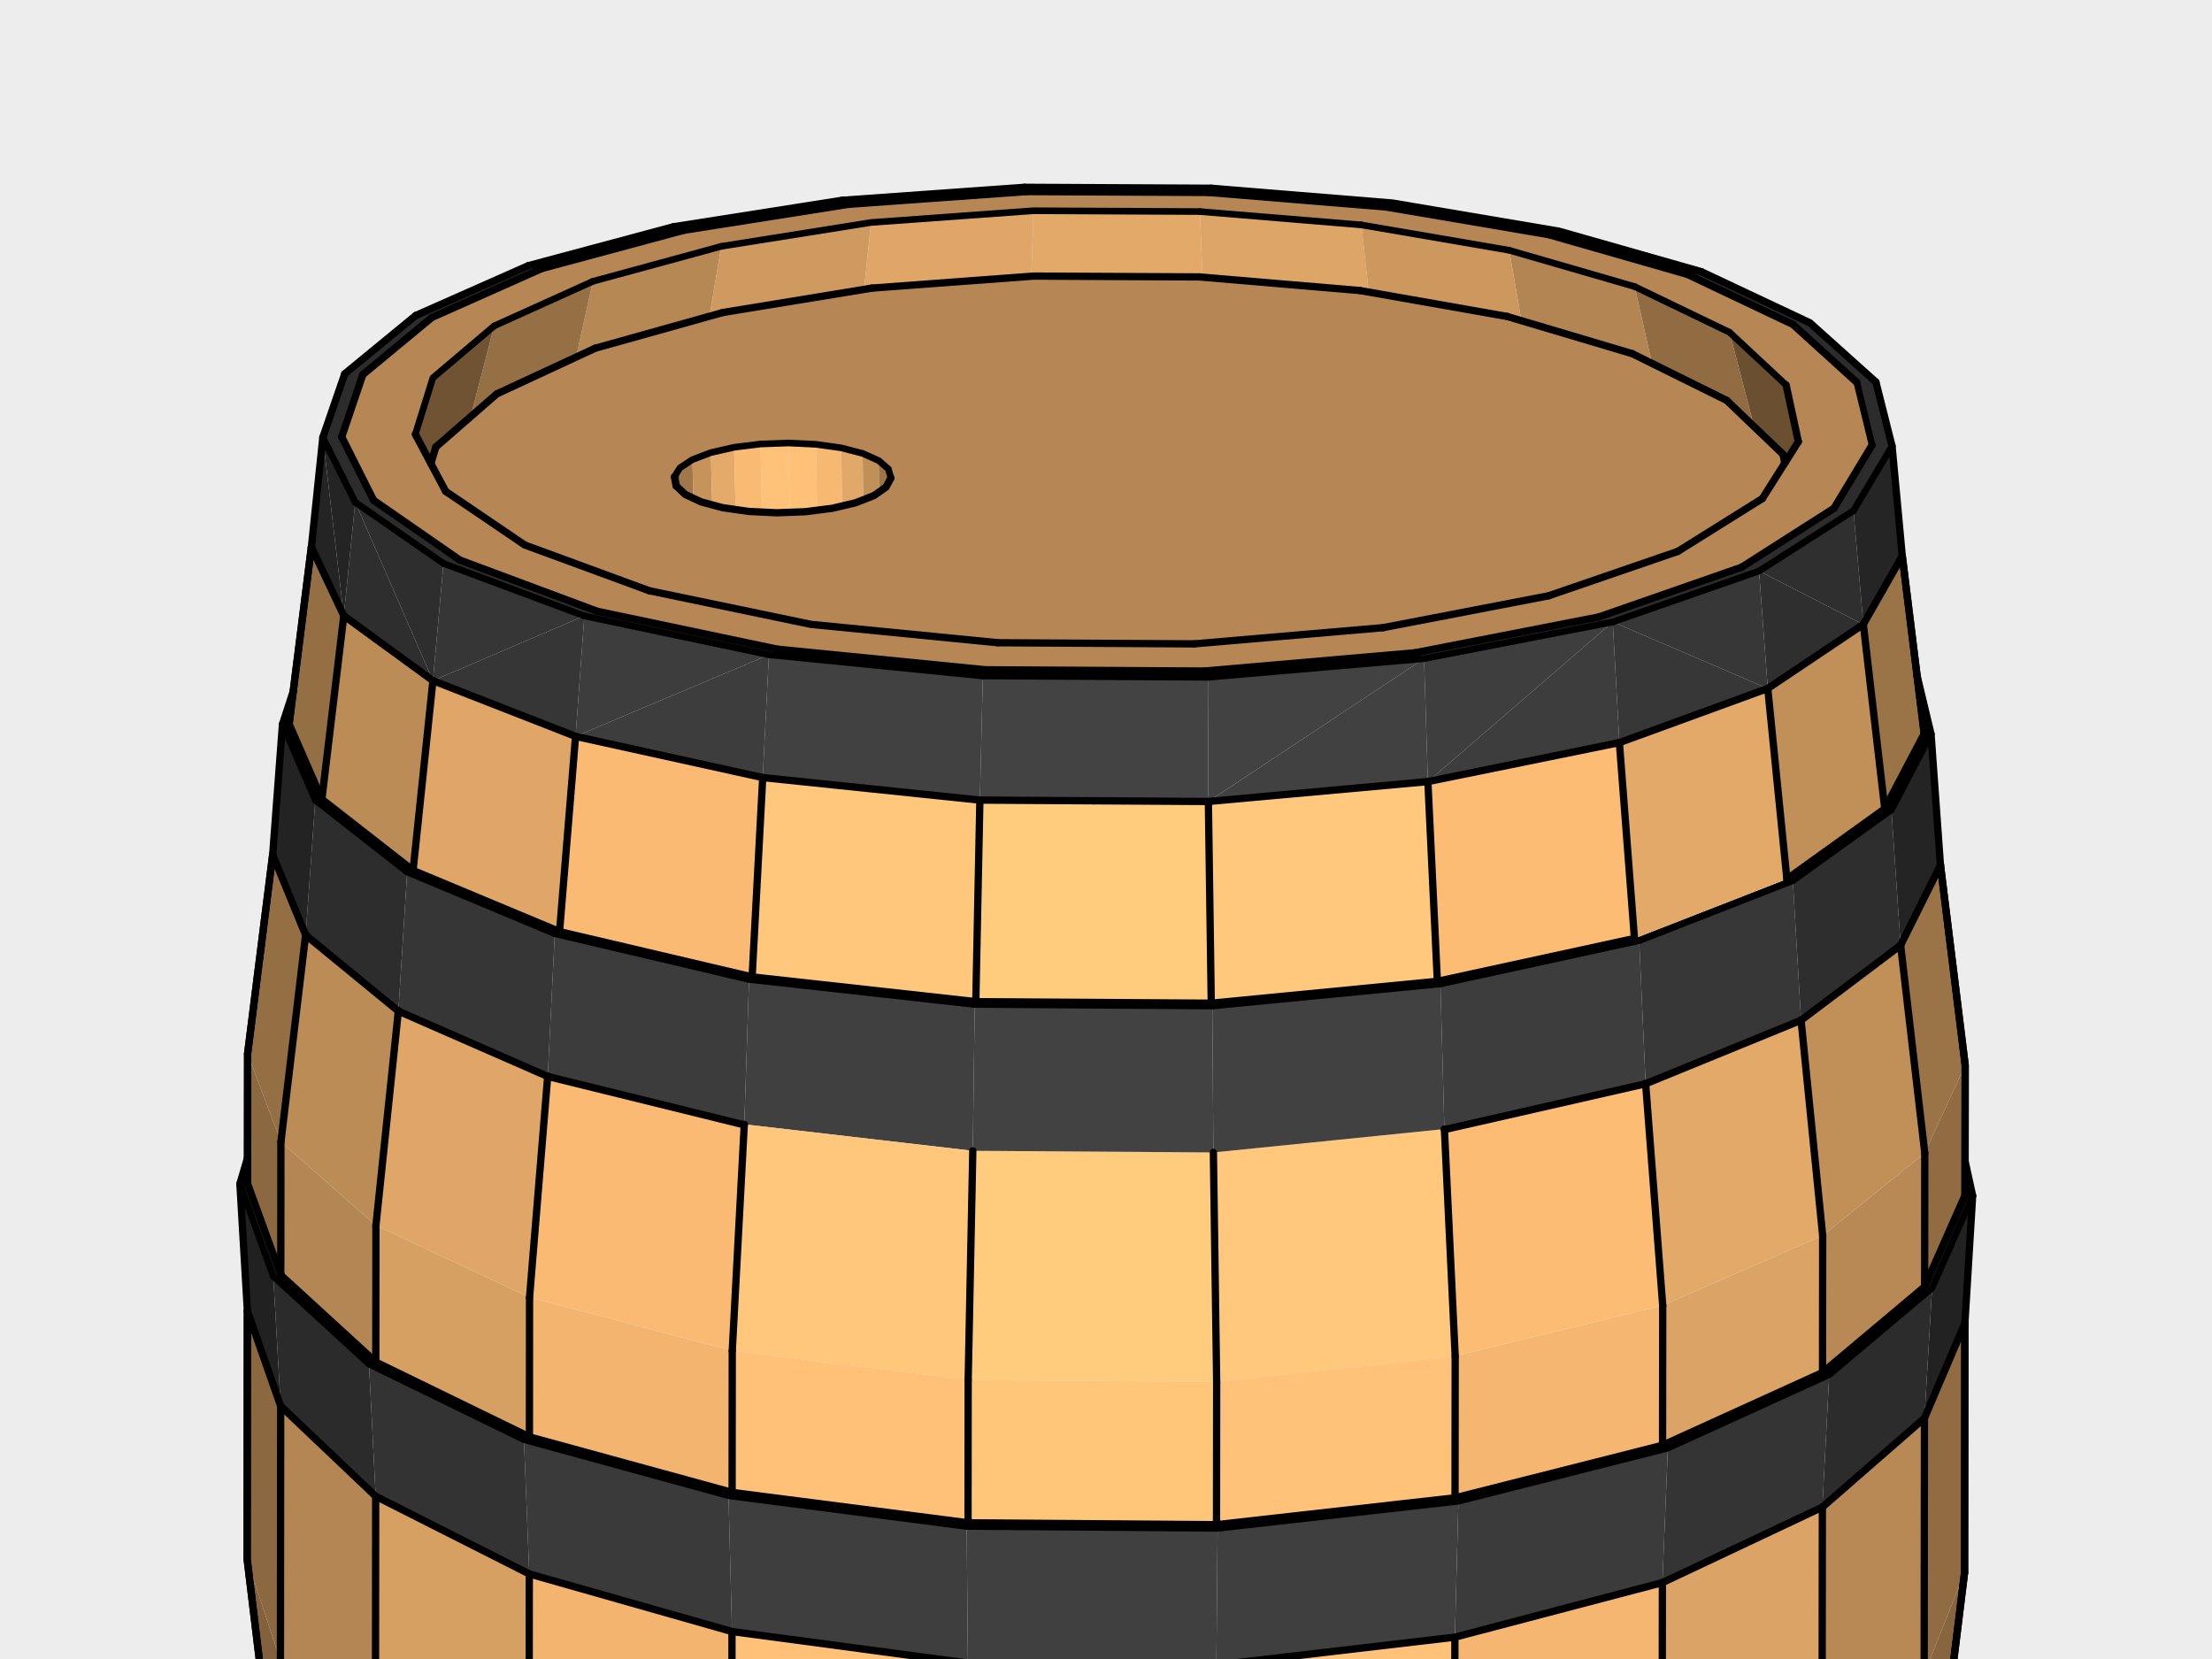 <?xml version="1.0" encoding="UTF-8"?>
<svg viewBox="0 0 400 300" width="1600" height="1200" version="1.1" xmlns="http://www.w3.org/2000/svg" xmlns:xlink="http://www.w3.org/1999/xlink">
    <!-- Generator: Sketch 52.5 (67469) - http://www.bohemiancoding.com/sketch -->
    <title>03b</title>
    <desc>Created with Sketch.</desc>
    <g id="03b" stroke="none" stroke-width="1" fill="none" fill-rule="evenodd">
        <rect fill="#EDEDED" x="0" y="0" width="400" height="300"></rect>
        <g id="Group-622" transform="translate(43, 33)">
            <polyline id="Fill-89" fill="#82613C" points="12.868 311.004 6.921 292.102 1.696 248.981 7.715 267.393 12.868 311.004"></polyline>
            <polyline id="Fill-95" fill="#87653E" points="306.926 294.545 299.734 313.402 304.949 269.731 312.257 251.359 306.926 294.545"></polyline>
            <polyline id="Fill-111" fill="#916C42" points="312.311 206.284 312.257 251.359 304.949 269.731 305.004 223.439 312.311 206.284"></polyline>
            <polyline id="Fill-112" fill="#222222" points="312.311 206.284 305.004 223.439 306.382 199.92 313.717 183.236 312.311 206.284"></polyline>
            <polyline id="Fill-113" fill="#B88955" points="305.004 223.439 304.949 269.731 286.485 286.975 286.541 239.541 305.004 223.439"></polyline>
            <polyline id="Fill-114" fill="#2C2C2C" points="305.004 223.439 286.541 239.541 287.78 215.587 306.382 199.92 305.004 223.439"></polyline>
            <polyline id="Fill-122" fill="#DBA365" points="286.541 239.541 286.485 286.975 257.559 301.59 257.614 253.189 286.541 239.541"></polyline>
            <polyline id="Fill-123" fill="#343434" points="286.541 239.541 257.614 253.189 258.602 228.871 287.78 215.587 286.541 239.541"></polyline>
            <polyline id="Fill-128" fill="#F5B671" points="257.614 253.189 257.559 301.59 220.035 312.154 220.089 263.053 257.614 253.189"></polyline>
            <polyline id="Fill-129" fill="#3B3B3B" points="257.614 253.189 220.089 263.053 220.727 238.476 258.602 228.871 257.614 253.189"></polyline>
            <polyline id="Fill-134" fill="#FFC278" points="220.089 263.053 220.035 312.154 176.905 317.547 176.958 268.089 220.089 263.053"></polyline>
            <polyline id="Fill-135" fill="#3F3F3F" points="220.089 263.053 176.958 268.089 177.179 243.381 220.727 238.476 220.089 263.053"></polyline>
            <polyline id="Fill-136" fill="#B48653" points="24.893 284.866 7.715 267.393 7.755 221.256 24.935 237.572 24.893 284.866"></polyline>
            <polyline id="Fill-137" fill="#2B2B2B" points="24.935 237.572 7.755 221.256 6.419 197.797 23.726 213.671 24.935 237.572"></polyline>
            <polyline id="Fill-144" fill="#404040" points="176.958 268.089 132.024 267.736 131.806 243.037 177.179 243.381 176.958 268.089"></polyline>
            <polyline id="Fill-150" fill="#FFC177" points="132.024 267.736 131.974 317.169 89.318 311.062 89.366 262.033 132.024 267.736"></polyline>
            <polyline id="Fill-151" fill="#3E3E3E" points="132.024 267.736 89.366 262.033 88.736 237.483 131.806 243.037 132.024 267.736"></polyline>
            <polyline id="Fill-156" fill="#F2B46F" points="89.366 262.033 89.318 311.062 52.669 299.904 52.713 251.615 89.366 262.033"></polyline>
            <polyline id="Fill-157" fill="#3A3A3A" points="89.366 262.033 52.713 251.615 51.743 227.339 88.736 237.483 89.366 262.033"></polyline>
            <polyline id="Fill-158" fill="#D7A063" points="52.713 251.615 52.669 299.904 24.893 284.866 24.935 237.572 52.713 251.615"></polyline>
            <polyline id="Fill-159" fill="#333333" points="52.713 251.615 24.935 237.572 23.726 213.671 51.743 227.339 52.713 251.615"></polyline>
            <polyline id="Fill-172" fill="#8B6840" points="7.755 221.256 7.715 267.393 1.696 248.981 1.735 204.063 7.755 221.256"></polyline>
            <polyline id="Fill-173" fill="#212121" points="7.755 221.256 1.735 204.063 0.381 181.077 6.419 197.797 7.755 221.256"></polyline>
            <polyline id="Fill-175" fill="#2C2C2C" points="303.666 89.194 306.193 99.746 299.029 113.435 281.204 126.256 253.418 137.102 217.472 144.93 176.218 148.923 133.258 148.643 92.449 144.122 57.327 135.852 30.627 124.689 14.02 111.695 8.081 97.972 10.03 91.991 9.283 97.918 15.203 111.524 31.696 124.403 58.184 135.463 93.009 143.654 133.458 148.132 176.034 148.409 216.923 144.454 252.555 136.704 252.564 136.702 280.126 125.956 297.826 113.249 304.961 99.677 303.666 89.194"></polyline>
            <polyline id="Fill-176" fill="#9A7347" points="304.961 99.677 297.826 113.249 293.945 79.913 293.951 79.906 293.949 79.881 297.427 73.793 300.988 67.521 303.666 89.194 304.961 99.677"></polyline>
            <polyline id="Fill-177" fill="#C19059" points="297.826 113.249 280.126 125.956 276.667 91.499 293.945 79.913 297.826 113.249"></polyline>
            <polyline id="Fill-178" fill="#FDBC74" points="252.555 136.704 216.923 144.454 215.206 108.339 249.836 101.285 252.555 136.704"></polyline>
            <polyline id="Fill-179" fill="#FABA73" points="93.009 143.654 58.184 135.463 61.08 100.158 94.924 107.611 93.009 143.654"></polyline>
            <polyline id="Fill-180" fill="#DFA667" points="58.184 135.463 31.696 124.403 35.287 90.084 61.08 100.158 58.184 135.463"></polyline>
            <polyline id="Fill-181" fill="#BC8C57" points="31.696 124.403 15.203 111.524 19.169 78.339 35.287 90.084 31.696 124.403"></polyline>
            <polyline id="Fill-182" fill="#946F44" points="15.203 111.524 9.283 97.918 10.03 91.991 13.312 65.913 19.169 78.339 15.203 111.524"></polyline>
            <polyline id="Fill-183" fill="#2F2F2F" points="293.951 79.906 293.945 79.913 275.095 70.263 292.165 59.347 293.949 79.881 293.951 79.906"></polyline>
            <polyline id="Fill-184" fill="#2F2F2F" points="293.945 79.913 276.667 91.499 275.095 70.263 293.945 79.913"></polyline>
            <polyline id="Fill-185" fill="#E3A969" points="276.667 91.499 280.126 125.956 252.564 136.702 252.555 136.704 249.836 101.285 276.667 91.499"></polyline>
            <polyline id="Fill-186" fill="#373737" points="276.667 91.499 249.836 101.285 248.636 79.475 276.667 91.499"></polyline>
            <polyline id="Fill-187" fill="#3D3D3D" points="249.836 101.285 215.206 108.339 248.636 79.475 249.836 101.285"></polyline>
            <polyline id="Fill-188" fill="#FFC87C" points="215.206 108.339 216.923 144.454 176.034 148.409 175.513 111.934 215.206 108.339"></polyline>
            <polyline id="Fill-189" fill="#414141" points="215.206 108.339 175.513 111.934 214.515 86.108 215.206 108.339"></polyline>
            <polyline id="Fill-190" fill="#FFCC7E" points="175.513 111.934 176.034 148.409 133.458 148.132 134.194 111.683 154.855 111.809 175.513 111.934"></polyline>
            <polyline id="Fill-191" fill="#434343" points="154.855 111.809 134.195 111.649 134.728 89.239 175.421 89.483 175.513 111.934 154.855 111.809"></polyline>
            <polyline id="Fill-192" fill="#FFC77B" points="134.194 111.683 133.458 148.132 93.009 143.654 94.924 107.611 114.636 109.655 134.194 111.683"></polyline>
            <polyline id="Fill-193" fill="#414141" points="134.195 111.649 114.636 109.655 94.924 107.611 96.038 85.402 134.728 89.239 134.195 111.649"></polyline>
            <polyline id="Fill-194" fill="#3D3D3D" points="94.924 107.611 61.08 100.158 96.038 85.402 94.924 107.611"></polyline>
            <polyline id="Fill-195" fill="#363636" points="61.08 100.158 35.287 90.084 62.666 78.381 61.08 100.158"></polyline>
            <polyline id="Fill-196" fill="#2E2E2E" points="35.287 90.084 19.169 78.339 21.237 57.817 35.287 90.084"></polyline>
            <polyline id="Fill-197" fill="#242424" points="19.169 78.339 13.312 65.913 15.38 46.095 19.169 78.339"></polyline>
            <polyline id="Fill-198" fill="#373737" points="253.418 137.102 281.204 126.256 282.681 151.402 254.577 162.881 253.418 137.102"></polyline>
            <polyline id="Fill-199" fill="#373737" points="254.577 162.881 282.681 151.402 282.687 151.498 254.582 162.979 254.577 162.881"></polyline>
            <polyline id="Fill-200" fill="#2E2E2E" points="281.204 126.256 299.029 113.435 300.684 137.84 282.681 151.402 281.204 126.256"></polyline>
            <polyline id="Fill-201" fill="#2E2E2E" points="282.681 151.402 300.684 137.84 300.69 137.933 282.687 151.498 282.681 151.402"></polyline>
            <polyline id="Fill-202" fill="#242424" points="299.029 113.435 306.193 99.746 307.889 123.369 300.684 137.84 299.029 113.435"></polyline>
            <polyline id="Fill-203" fill="#242424" points="300.684 137.84 307.889 123.369 307.895 123.459 300.69 137.933 300.684 137.84"></polyline>
            <polyline id="Fill-204" fill="#3C3C3C" points="57.327 135.852 92.449 144.122 91.592 170.313 56.045 161.557 57.327 135.852"></polyline>
            <polyline id="Fill-205" fill="#3C3C3C" points="56.045 161.557 91.592 170.313 91.586 170.412 56.037 161.654 56.045 161.557"></polyline>
            <polyline id="Fill-206" fill="#2D2D2D" points="14.02 111.695 30.627 124.689 29.045 149.744 12.278 135.999 14.02 111.695"></polyline>
            <polyline id="Fill-207" fill="#2D2D2D" points="12.278 135.999 29.045 149.744 29.039 149.84 12.271 136.093 12.268 136.084 12.278 135.999"></polyline>
            <polyline id="Fill-208" fill="#363636" points="30.627 124.689 57.327 135.852 56.045 161.557 29.045 149.744 30.627 124.689"></polyline>
            <polyline id="Fill-209" fill="#363636" points="29.045 149.744 56.045 161.557 56.037 161.654 29.039 149.84 29.045 149.744"></polyline>
            <polyline id="Fill-210" fill="#232323" points="8.081 97.972 14.02 111.695 12.278 135.999 12.268 136.084 6.309 121.584 8.081 97.972"></polyline>
            <polyline id="Fill-211" fill="#404040" points="92.449 144.122 133.258 148.643 132.913 175.101 91.592 170.313 92.449 144.122"></polyline>
            <polyline id="Fill-212" fill="#FFC77B" points="91.592 170.313 132.913 175.101 132.076 216.553 89.415 211.27 91.586 170.412 91.592 170.313"></polyline>
            <polyline id="Fill-213" fill="#FFCC7E" points="132.076 216.553 132.913 175.101 176.419 175.398 177.012 216.88 132.076 216.553"></polyline>
            <polyline id="Fill-214" fill="#424242" points="176.419 175.398 132.913 175.101 133.258 148.643 176.218 148.923 176.419 175.398"></polyline>
            <polyline id="Fill-215" fill="#FFC87C" points="177.012 216.88 176.419 175.398 218.194 171.169 218.198 171.268 220.145 212.214 177.012 216.88"></polyline>
            <polyline id="Fill-216" fill="#414141" points="218.194 171.169 176.419 175.398 176.218 148.923 217.472 144.93 218.194 171.169"></polyline>
            <polyline id="Fill-217" fill="#FFC278" points="177.012 216.88 220.145 212.214 220.117 237.856 176.985 242.709 177.012 216.88"></polyline>
            <polyline id="Fill-218" fill="#2C2C2C" points="176.985 242.709 220.117 237.856 257.643 228.351 286.57 215.2 305.033 199.684 312.339 183.154 312.346 176.978 313.717 183.236 306.382 199.92 287.78 215.587 258.602 228.871 220.727 238.476 177.179 243.381 131.806 243.037 88.736 237.483 51.743 227.339 23.726 213.671 6.419 197.797 0.381 181.077 1.759 176.389 1.755 181.014 7.776 197.581 24.957 213.303 52.736 226.834 89.39 236.874 132.05 242.369 176.985 242.709"></polyline>
            <polyline id="Fill-219" fill="#916C42" points="312.339 183.154 305.033 199.684 305.062 175.51 312.367 159.614 312.346 176.978 312.339 183.154"></polyline>
            <polyline id="Fill-220" fill="#B88955" points="305.033 199.684 286.57 215.2 286.599 190.429 305.062 175.51 305.033 199.684"></polyline>
            <polyline id="Fill-221" fill="#DBA365" points="286.57 215.2 257.643 228.351 257.672 203.074 286.599 190.429 286.57 215.2"></polyline>
            <polyline id="Fill-222" fill="#F5B671" points="257.643 228.351 220.117 237.856 220.145 212.214 257.672 203.074 257.643 228.351"></polyline>
            <polyline id="Fill-223" fill="#FFC67A" points="176.985 242.709 132.05 242.369 132.076 216.553 177.012 216.88 176.985 242.709"></polyline>
            <polyline id="Fill-224" fill="#FFC177" points="132.05 242.369 89.39 236.874 89.415 211.27 132.076 216.553 132.05 242.369"></polyline>
            <polyline id="Fill-225" fill="#F2B46F" points="89.39 236.874 52.736 226.834 52.76 201.616 89.415 211.27 89.39 236.874"></polyline>
            <polyline id="Fill-226" fill="#D7A063" points="52.736 226.834 24.957 213.303 24.979 188.605 52.76 201.616 52.736 226.834"></polyline>
            <polyline id="Fill-227" fill="#B48653" points="24.957 213.303 7.776 197.581 7.797 173.487 24.979 188.605 24.957 213.303"></polyline>
            <polyline id="Fill-228" fill="#8B6840" points="7.776 197.581 1.755 181.014 1.759 176.389 1.776 157.557 7.797 173.487 7.776 197.581"></polyline>
            <polyline id="Fill-229" fill="#9A7347" points="312.367 159.614 305.062 175.51 300.69 137.933 307.895 123.459 312.367 159.614"></polyline>
            <polyline id="Fill-230" fill="#C19059" points="305.062 175.51 286.599 190.429 282.687 151.498 300.69 137.933 305.062 175.51"></polyline>
            <polyline id="Fill-231" fill="#E3A969" points="286.599 190.429 257.672 203.074 254.582 162.979 282.687 151.498 286.599 190.429"></polyline>
            <polyline id="Fill-232" fill="#FDBC74" points="257.672 203.074 220.145 212.214 218.198 171.268 254.582 162.979 257.672 203.074"></polyline>
            <polyline id="Fill-233" fill="#FABA73" points="89.415 211.27 52.76 201.616 56.037 161.654 91.586 170.412 89.415 211.27"></polyline>
            <polyline id="Fill-234" fill="#BC8C57" points="24.979 188.605 7.797 173.487 12.271 136.093 29.039 149.84 24.979 188.605"></polyline>
            <polyline id="Fill-235" fill="#DFA667" points="52.76 201.616 24.979 188.605 29.039 149.84 56.037 161.654 52.76 201.616"></polyline>
            <polyline id="Fill-236" fill="#946F44" points="7.797 173.487 1.776 157.557 6.309 121.584 12.268 136.084 12.271 136.093 7.797 173.487"></polyline>
            <polyline id="Fill-237" fill="#3D3D3D" points="217.472 144.93 253.418 137.102 254.577 162.881 218.194 171.169 217.472 144.93"></polyline>
            <polyline id="Fill-238" fill="#3D3D3D" points="218.194 171.169 254.577 162.881 254.582 162.979 218.198 171.268 218.194 171.169"></polyline>
            <path d="M176.023,1.04 L208.824,3.718 L238.947,8.814 L264.666,16.135 L284.285,25.374 L296.221,36.083 L299.141,47.66 L292.165,59.347 L275.095,70.263 L248.636,79.475 L214.515,86.108 L175.421,89.483 L134.728,89.239 L96.038,85.402 L62.666,78.381 L37.196,68.889 L21.237,57.817 L15.38,46.095 L19.342,34.594 L32.181,24.049 L52.534,15.043 L78.802,8.002 L109.29,3.22 L142.271,0.872 L176.023,1.04 M288.639,58.914 L295.532,47.486 L292.775,36.156 L281.209,25.666 L262.118,16.61 L237.042,9.429 L207.636,4.43 L175.592,1.804 L142.608,1.644 L110.376,3.955 L80.591,8.656 L54.946,15.57 L35.101,24.407 L22.611,34.742 L18.796,46.002 L24.558,57.464 L40.155,68.278 L64.993,77.538 L97.502,84.38 L135.167,88.114 L174.778,88.345 L212.845,85.048 L246.099,78.573 L271.927,69.579 L288.639,58.914" id="Fill-239" fill="#2C2C2C"></path>
            <polyline id="Fill-240" fill="#373737" points="275.095 70.263 276.667 91.499 248.636 79.475 275.095 70.263"></polyline>
            <polyline id="Fill-241" fill="#424242" points="175.513 111.934 175.421 89.483 214.515 86.108 175.513 111.934"></polyline>
            <polyline id="Fill-242" fill="#252525" points="292.165 59.347 299.141 47.66 300.988 67.521 297.427 73.793 293.949 79.881 292.165 59.347"></polyline>
            <polyline id="Fill-243" fill="#3E3E3E" points="215.206 108.339 214.515 86.108 248.636 79.475 215.206 108.339"></polyline>
            <polyline id="Fill-244" fill="#242424" points="15.38 46.095 21.237 57.817 19.169 78.339 15.38 46.095"></polyline>
            <polyline id="Fill-245" fill="#2E2E2E" points="21.237 57.817 37.196 68.889 35.287 90.084 21.237 57.817"></polyline>
            <polyline id="Fill-246" fill="#363636" points="35.287 90.084 37.196 68.889 62.666 78.381 35.287 90.084"></polyline>
            <polyline id="Fill-247" fill="#3D3D3D" points="61.08 100.158 62.666 78.381 96.038 85.402 61.08 100.158"></polyline>
            <polyline id="Fill-248" fill="#E3A969" points="173.893 17.077 143.937 16.926 143.493 16.959 143.893 5.108 173.976 5.255 174.449 17.124 173.893 17.077"></polyline>
            <path d="M143.937,16.926 L173.893,17.077 L174.449,17.124 L202.967,19.545 L204.52,19.818 L229.58,24.235 L232.12,24.991 L252.171,30.956 L255.723,32.714 L269.237,39.402 L274.194,44.147 L279.416,49.145 L279.662,50.323 L279.748,50.737 L275.694,57.152 L260.405,66.711 L237.027,74.741 L207.102,80.503 L172.955,83.432 L137.456,83.227 L103.66,79.909 L74.39,73.818 L51.886,65.548 L37.591,55.849 L34.916,50.814 L35.242,49.733 L35.815,47.834 L42.099,42.358 L46.838,38.229 L61.165,31.579 L64.6,29.984 L85.29,24.191 L87.719,23.511 L113.244,19.335 L114.686,19.099 L143.493,16.959 L143.937,16.926 M78.946,53.229 L79.273,54.871 L80.059,55.608 L80.923,56.418 L82.39,57.105 L83.792,57.762 L85.787,58.297 L87.692,58.808 L90.017,59.143 L92.352,59.48 L94.799,59.599 L97.448,59.728 L99.821,59.64 L102.618,59.536 L104.757,59.265 L107.497,58.917 L109.288,58.494 L111.743,57.915 L113.115,57.374 L115.062,56.605 L115.981,55.957 L117.23,55.078 L117.684,54.233 L118.109,53.442 L117.652,51.811 L115.902,50.293 L112.989,48.99 L109.115,47.985 L104.541,47.345 L99.571,47.108 L94.531,47.291 L89.752,47.881 L85.55,48.842 L82.206,50.111 L79.951,51.606 L78.946,53.229" id="Fill-249" fill="#B68754"></path>
            <polyline id="Fill-250" fill="#6A4F31" points="279.986 36.616 282.196 46.864 279.878 50.531 279.662 50.323 279.416 49.145 274.194 44.147 269.751 27.086 279.986 36.616"></polyline>
            <polyline id="Fill-251" fill="#916C43" points="269.751 27.086 274.194 44.147 269.237 39.402 255.723 32.714 252.6 18.825 269.751 27.086"></polyline>
            <polyline id="Fill-252" fill="#B38552" points="252.6 18.825 255.723 32.714 252.171 30.956 232.12 24.991 229.906 12.254 252.6 18.825"></polyline>
            <polyline id="Fill-253" fill="#B68854" points="64.207 17.875 87.431 11.546 85.29 24.191 64.6 29.984 61.165 31.579 64.207 17.875"></polyline>
            <polyline id="Fill-254" fill="#967045" points="64.207 17.875 61.165 31.579 46.838 38.229 42.099 42.358 46.358 25.939 64.207 17.875"></polyline>
            <polyline id="Fill-255" fill="#705333" points="46.358 25.939 42.099 42.358 35.815 47.834 35.242 49.733 34.627 50.27 32.319 45.926 35.276 35.333 46.358 25.939"></polyline>
            <polyline id="Fill-256" fill="#DDA566" points="174.449 17.124 173.976 5.255 203.175 7.668 204.52 19.818 202.967 19.545 174.449 17.124"></polyline>
            <polyline id="Fill-257" fill="#CD985E" points="204.52 19.818 203.175 7.668 229.906 12.254 232.12 24.991 229.58 24.235 204.52 19.818"></polyline>
            <polyline id="Fill-258" fill="#755736" points="32.106 45.524 35.276 35.333 32.319 45.926 32.106 45.524"></polyline>
            <polyline id="Fill-259" fill="#CF9A5F" points="87.431 11.546 114.516 7.232 113.244 19.335 87.719 23.511 85.29 24.191 87.431 11.546"></polyline>
            <polyline id="Fill-260" fill="#DFA667" points="114.516 7.232 143.893 5.108 143.493 16.959 114.686 19.099 113.244 19.335 114.516 7.232"></polyline>
            <polyline id="Fill-261" fill="#7D5D39" points="34.627 50.27 35.242 49.733 34.916 50.814 34.627 50.27"></polyline>
            <polyline id="Fill-262" fill="#775836" points="79.273 54.871 78.946 53.229 79.951 51.606 80.059 55.608 79.273 54.871"></polyline>
            <polyline id="Fill-263" fill="#A0784A" points="79.951 51.606 82.206 50.111 82.39 57.105 80.923 56.418 80.059 55.608 79.951 51.606"></polyline>
            <polyline id="Fill-264" fill="#C6935B" points="82.206 50.111 85.55 48.842 85.787 58.297 83.792 57.762 82.39 57.105 82.206 50.111"></polyline>
            <polyline id="Fill-265" fill="#E4AA69" points="85.55 48.842 89.752 47.881 90.017 59.143 87.692 58.808 85.787 58.297 85.55 48.842"></polyline>
            <polyline id="Fill-266" fill="#F9BA73" points="89.752 47.881 94.531 47.291 94.799 59.599 92.352 59.48 90.017 59.143 89.752 47.881"></polyline>
            <polyline id="Fill-267" fill="#FFC278" points="94.531 47.291 99.571 47.108 99.821 59.64 97.448 59.728 94.799 59.599 94.531 47.291"></polyline>
            <polyline id="Fill-268" fill="#FFC177" points="99.571 47.108 104.541 47.345 104.757 59.265 102.618 59.536 99.821 59.64 99.571 47.108"></polyline>
            <polyline id="Fill-269" fill="#F7B872" points="104.541 47.345 109.115 47.985 109.288 58.494 107.497 58.917 104.757 59.265 104.541 47.345"></polyline>
            <polyline id="Fill-270" fill="#E1A868" points="109.115 47.985 112.989 48.99 113.115 57.374 111.743 57.915 109.288 58.494 109.115 47.985"></polyline>
            <polyline id="Fill-271" fill="#C19059" points="112.989 48.99 115.902 50.293 115.981 55.957 115.062 56.605 113.115 57.374 112.989 48.99"></polyline>
            <polyline id="Fill-272" fill="#9B7447" points="115.902 50.293 117.652 51.811 117.684 54.233 117.23 55.078 115.981 55.957 115.902 50.293"></polyline>
            <polyline id="Fill-273" fill="#715434" points="117.652 51.811 118.109 53.442 117.684 54.233 117.652 51.811"></polyline>
            <path d="M295.532,47.486 L288.639,58.914 L271.927,69.579 L246.099,78.573 L212.845,85.048 L174.778,88.345 L135.167,88.114 L97.502,84.38 L64.993,77.538 L40.155,68.278 L24.558,57.464 L18.796,46.002 L22.611,34.742 L35.101,24.407 L54.946,15.57 L80.591,8.656 L110.376,3.955 L142.608,1.644 L175.592,1.804 L207.636,4.43 L237.042,9.429 L262.118,16.61 L281.209,25.666 L292.775,36.156 L295.532,47.486 M260.405,66.711 L275.694,57.152 L279.748,50.737 L279.878,50.531 L282.196,46.864 L279.986,36.616 L269.751,27.086 L252.6,18.825 L229.906,12.254 L203.175,7.668 L173.976,5.255 L143.893,5.108 L114.516,7.232 L87.431,11.546 L64.207,17.875 L46.358,25.939 L35.276,35.333 L32.106,45.524 L32.319,45.926 L34.627,50.27 L34.916,50.814 L37.591,55.849 L51.886,65.548 L74.39,73.818 L103.66,79.909 L137.456,83.227 L172.955,83.432 L207.102,80.503 L237.027,74.741 L260.405,66.711" id="Fill-274" fill="#B68754"></path>
            <polyline id="Stroke-295" stroke="#000000" stroke-width="1.2" stroke-linecap="round" stroke-linejoin="round" points="78.946 53.229 79.951 51.606 82.206 50.111 85.55 48.842 89.752 47.881 94.531 47.291 99.571 47.108 104.541 47.345 109.115 47.985 112.989 48.99 115.902 50.293 117.652 51.811 118.109 53.442"></polyline>
            <path d="M292.775,36.156 L295.532,47.486" id="Stroke-296" stroke="#000000" stroke-width="1.2" stroke-linecap="round" stroke-linejoin="round"></path>
            <path d="M269.751,27.086 L279.986,36.616" id="Stroke-297" stroke="#000000" stroke-width="1.2" stroke-linecap="round" stroke-linejoin="round"></path>
            <path d="M252.6,18.825 L269.751,27.086" id="Stroke-298" stroke="#000000" stroke-width="1.2" stroke-linecap="round" stroke-linejoin="round"></path>
            <path d="M64.207,17.875 L87.431,11.546" id="Stroke-299" stroke="#000000" stroke-width="1.2" stroke-linecap="round" stroke-linejoin="round"></path>
            <path d="M46.358,25.939 L64.207,17.875" id="Stroke-300" stroke="#000000" stroke-width="1.2" stroke-linecap="round" stroke-linejoin="round"></path>
            <path d="M173.976,5.255 L203.175,7.668" id="Stroke-301" stroke="#000000" stroke-width="1.2" stroke-linecap="round" stroke-linejoin="round"></path>
            <path d="M203.175,7.668 L229.906,12.254" id="Stroke-302" stroke="#000000" stroke-width="1.2" stroke-linecap="round" stroke-linejoin="round"></path>
            <path d="M229.906,12.254 L252.6,18.825" id="Stroke-303" stroke="#000000" stroke-width="1.2" stroke-linecap="round" stroke-linejoin="round"></path>
            <polyline id="Stroke-304" stroke="#000000" stroke-width="1.2" stroke-linecap="round" stroke-linejoin="round" points="32.106 45.524 35.276 35.333 46.358 25.939"></polyline>
            <polyline id="Stroke-305" stroke="#000000" stroke-width="1.2" stroke-linecap="round" stroke-linejoin="round" points="87.431 11.546 114.516 7.232 143.893 5.108 173.976 5.255"></polyline>
            <path d="M281.204,126.256 L253.418,137.102" id="Stroke-306" stroke="#000000" stroke-width="1.2" stroke-linecap="round" stroke-linejoin="round"></path>
            <path d="M299.029,113.435 L281.204,126.256" id="Stroke-307" stroke="#000000" stroke-width="1.2" stroke-linecap="round" stroke-linejoin="round"></path>
            <path d="M306.193,99.746 L299.029,113.435" id="Stroke-308" stroke="#000000" stroke-width="1.2" stroke-linecap="round" stroke-linejoin="round"></path>
            <path d="M92.449,144.122 L57.327,135.852" id="Stroke-309" stroke="#000000" stroke-width="1.2" stroke-linecap="round" stroke-linejoin="round"></path>
            <path d="M30.627,124.689 L14.02,111.695" id="Stroke-310" stroke="#000000" stroke-width="1.2" stroke-linecap="round" stroke-linejoin="round"></path>
            <path d="M57.327,135.852 L30.627,124.689" id="Stroke-311" stroke="#000000" stroke-width="1.2" stroke-linecap="round" stroke-linejoin="round"></path>
            <path d="M14.02,111.695 L8.081,97.972" id="Stroke-312" stroke="#000000" stroke-width="1.2" stroke-linecap="round" stroke-linejoin="round"></path>
            <path d="M133.258,148.643 L92.449,144.122" id="Stroke-313" stroke="#000000" stroke-width="1.2" stroke-linecap="round" stroke-linejoin="round"></path>
            <path d="M176.218,148.923 L133.258,148.643" id="Stroke-314" stroke="#000000" stroke-width="1.2" stroke-linecap="round" stroke-linejoin="round"></path>
            <path d="M217.472,144.93 L176.218,148.923" id="Stroke-315" stroke="#000000" stroke-width="1.2" stroke-linecap="round" stroke-linejoin="round"></path>
            <path d="M253.418,137.102 L217.472,144.93" id="Stroke-316" stroke="#000000" stroke-width="1.2" stroke-linecap="round" stroke-linejoin="round"></path>
            <path d="M23.726,213.671 L6.419,197.797" id="Stroke-317" stroke="#000000" stroke-width="1.2" stroke-linecap="round" stroke-linejoin="round"></path>
            <path d="M6.419,197.797 L0.381,181.077" id="Stroke-318" stroke="#000000" stroke-width="1.2" stroke-linecap="round" stroke-linejoin="round"></path>
            <polyline id="Stroke-319" stroke="#000000" stroke-width="1.2" stroke-linecap="round" stroke-linejoin="round" points="313.717 183.236 306.382 199.92 287.78 215.587 258.602 228.871 220.727 238.476 177.179 243.381 131.806 243.037 88.736 237.483 51.743 227.339 23.726 213.671"></polyline>
            <path d="M299.141,47.66 L292.165,59.347" id="Stroke-320" stroke="#000000" stroke-width="1.2" stroke-linecap="round" stroke-linejoin="round"></path>
            <path d="M292.165,59.347 L275.095,70.263" id="Stroke-321" stroke="#000000" stroke-width="1.2" stroke-linecap="round" stroke-linejoin="round"></path>
            <path d="M214.515,86.108 L175.421,89.483" id="Stroke-322" stroke="#000000" stroke-width="1.2" stroke-linecap="round" stroke-linejoin="round"></path>
            <path d="M248.636,79.475 L214.515,86.108" id="Stroke-323" stroke="#000000" stroke-width="1.2" stroke-linecap="round" stroke-linejoin="round"></path>
            <path d="M275.095,70.263 L248.636,79.475" id="Stroke-324" stroke="#000000" stroke-width="1.2" stroke-linecap="round" stroke-linejoin="round"></path>
            <path d="M21.237,57.817 L15.38,46.095" id="Stroke-325" stroke="#000000" stroke-width="1.2" stroke-linecap="round" stroke-linejoin="round"></path>
            <path d="M37.196,68.889 L21.237,57.817" id="Stroke-326" stroke="#000000" stroke-width="1.2" stroke-linecap="round" stroke-linejoin="round"></path>
            <path d="M62.666,78.381 L37.196,68.889" id="Stroke-327" stroke="#000000" stroke-width="1.2" stroke-linecap="round" stroke-linejoin="round"></path>
            <path d="M96.038,85.402 L62.666,78.381" id="Stroke-328" stroke="#000000" stroke-width="1.2" stroke-linecap="round" stroke-linejoin="round"></path>
            <path d="M134.728,89.239 L96.038,85.402" id="Stroke-329" stroke="#000000" stroke-width="1.2" stroke-linecap="round" stroke-linejoin="round"></path>
            <path d="M175.421,89.483 L134.728,89.239" id="Stroke-330" stroke="#000000" stroke-width="1.2" stroke-linecap="round" stroke-linejoin="round"></path>
            <path d="M297.826,113.249 L304.961,99.677" id="Stroke-340" stroke="#000000" stroke-width="1.32" stroke-linecap="round" stroke-linejoin="round"></path>
            <path d="M305.033,199.684 L312.339,183.154" id="Stroke-341" stroke="#000000" stroke-width="1.32" stroke-linecap="round" stroke-linejoin="round"></path>
            <path d="M305.004,223.439 L312.311,206.284" id="Stroke-342" stroke="#000000" stroke-width="1.32" stroke-linecap="round" stroke-linejoin="round"></path>
            <path d="M286.541,239.541 L305.004,223.439" id="Stroke-343" stroke="#000000" stroke-width="1.32" stroke-linecap="round" stroke-linejoin="round"></path>
            <path d="M286.57,215.2 L305.033,199.684" id="Stroke-344" stroke="#000000" stroke-width="1.32" stroke-linecap="round" stroke-linejoin="round"></path>
            <path d="M280.126,125.956 L297.826,113.249" id="Stroke-345" stroke="#000000" stroke-width="1.32" stroke-linecap="round" stroke-linejoin="round"></path>
            <path d="M257.614,253.189 L286.541,239.541" id="Stroke-346" stroke="#000000" stroke-width="1.32" stroke-linecap="round" stroke-linejoin="round"></path>
            <path d="M257.643,228.351 L286.57,215.2" id="Stroke-347" stroke="#000000" stroke-width="1.32" stroke-linecap="round" stroke-linejoin="round"></path>
            <path d="M220.117,237.856 L257.643,228.351" id="Stroke-348" stroke="#000000" stroke-width="1.32" stroke-linecap="round" stroke-linejoin="round"></path>
            <path d="M220.089,263.053 L257.614,253.189" id="Stroke-349" stroke="#000000" stroke-width="1.32" stroke-linecap="round" stroke-linejoin="round"></path>
            <path d="M216.923,144.454 L252.555,136.704" id="Stroke-350" stroke="#000000" stroke-width="1.32" stroke-linecap="round" stroke-linejoin="round"></path>
            <path d="M176.985,242.709 L220.117,237.856" id="Stroke-351" stroke="#000000" stroke-width="1.32" stroke-linecap="round" stroke-linejoin="round"></path>
            <path d="M176.958,268.089 L220.089,263.053" id="Stroke-352" stroke="#000000" stroke-width="1.32" stroke-linecap="round" stroke-linejoin="round"></path>
            <path d="M132.05,242.369 L176.985,242.709" id="Stroke-353" stroke="#000000" stroke-width="1.32" stroke-linecap="round" stroke-linejoin="round"></path>
            <path d="M89.39,236.874 L132.05,242.369" id="Stroke-355" stroke="#000000" stroke-width="1.32" stroke-linecap="round" stroke-linejoin="round"></path>
            <path d="M89.366,262.033 L132.024,267.736" id="Stroke-356" stroke="#000000" stroke-width="1.32" stroke-linecap="round" stroke-linejoin="round"></path>
            <path d="M58.184,135.463 L93.009,143.654" id="Stroke-357" stroke="#000000" stroke-width="1.32" stroke-linecap="round" stroke-linejoin="round"></path>
            <path d="M52.736,226.834 L89.39,236.874" id="Stroke-358" stroke="#000000" stroke-width="1.32" stroke-linecap="round" stroke-linejoin="round"></path>
            <path d="M52.713,251.615 L89.366,262.033" id="Stroke-359" stroke="#000000" stroke-width="1.32" stroke-linecap="round" stroke-linejoin="round"></path>
            <path d="M31.696,124.403 L58.184,135.463" id="Stroke-360" stroke="#000000" stroke-width="1.32" stroke-linecap="round" stroke-linejoin="round"></path>
            <path d="M24.935,237.572 L52.713,251.615" id="Stroke-361" stroke="#000000" stroke-width="1.32" stroke-linecap="round" stroke-linejoin="round"></path>
            <path d="M24.957,213.303 L52.736,226.834" id="Stroke-362" stroke="#000000" stroke-width="1.32" stroke-linecap="round" stroke-linejoin="round"></path>
            <path d="M15.203,111.524 L31.696,124.403" id="Stroke-363" stroke="#000000" stroke-width="1.32" stroke-linecap="round" stroke-linejoin="round"></path>
            <path d="M7.776,197.581 L24.957,213.303" id="Stroke-364" stroke="#000000" stroke-width="1.32" stroke-linecap="round" stroke-linejoin="round"></path>
            <path d="M7.755,221.256 L24.935,237.572" id="Stroke-365" stroke="#000000" stroke-width="1.32" stroke-linecap="round" stroke-linejoin="round"></path>
            <path d="M15.203,111.524 L9.283,97.918" id="Stroke-366" stroke="#000000" stroke-width="1.32" stroke-linecap="round" stroke-linejoin="round"></path>
            <path d="M7.776,197.581 L1.755,181.014" id="Stroke-367" stroke="#000000" stroke-width="1.32" stroke-linecap="round" stroke-linejoin="round"></path>
            <path d="M7.755,221.256 L1.735,204.063" id="Stroke-368" stroke="#000000" stroke-width="1.32" stroke-linecap="round" stroke-linejoin="round"></path>
            <path d="M293.945,79.913 L293.951,79.906" id="Stroke-369" stroke="#000000" stroke-width="1.32" stroke-linecap="round" stroke-linejoin="round"></path>
            <path d="M173.893,17.077 L143.937,16.926" id="Stroke-388" stroke="#000000" stroke-width="1.32" stroke-linecap="round" stroke-linejoin="round"></path>
            <path d="M79.273,54.871 L78.946,53.229" id="Stroke-389" stroke="#000000" stroke-width="1.32" stroke-linecap="round" stroke-linejoin="round"></path>
            <path d="M279.986,36.616 L282.196,46.864" id="Stroke-390" stroke="#000000" stroke-width="1.32" stroke-linecap="round" stroke-linejoin="round"></path>
            <path d="M295.532,47.486 L288.639,58.914" id="Stroke-391" stroke="#000000" stroke-width="1.32" stroke-linecap="round" stroke-linejoin="round"></path>
            <polyline id="Stroke-392" stroke="#000000" stroke-width="1.32" stroke-linecap="round" stroke-linejoin="round" points="312.311 206.284 312.257 251.359 306.926 294.545"></polyline>
            <path d="M80.591,8.656 L110.376,3.955" id="Stroke-395" stroke="#000000" stroke-width="1.32" stroke-linecap="round" stroke-linejoin="round"></path>
            <path d="M281.209,25.666 L292.775,36.156" id="Stroke-396" stroke="#000000" stroke-width="1.32" stroke-linecap="round" stroke-linejoin="round"></path>
            <path d="M293.945,79.913 L276.667,91.499" id="Stroke-397" stroke="#000000" stroke-width="1.32" stroke-linecap="round" stroke-linejoin="round"></path>
            <path d="M288.639,58.914 L271.927,69.579" id="Stroke-398" stroke="#000000" stroke-width="1.32" stroke-linecap="round" stroke-linejoin="round"></path>
            <path d="M275.694,57.152 L260.405,66.711" id="Stroke-399" stroke="#000000" stroke-width="1.32" stroke-linecap="round" stroke-linejoin="round"></path>
            <path d="M54.946,15.57 L80.591,8.656" id="Stroke-400" stroke="#000000" stroke-width="1.32" stroke-linecap="round" stroke-linejoin="round"></path>
            <path d="M276.667,91.499 L249.836,101.285" id="Stroke-401" stroke="#000000" stroke-width="1.32" stroke-linecap="round" stroke-linejoin="round"></path>
            <path d="M271.927,69.579 L246.099,78.573" id="Stroke-402" stroke="#000000" stroke-width="1.32" stroke-linecap="round" stroke-linejoin="round"></path>
            <path d="M260.405,66.711 L237.027,74.741" id="Stroke-403" stroke="#000000" stroke-width="1.32" stroke-linecap="round" stroke-linejoin="round"></path>
            <path d="M40.155,68.278 L24.558,57.464" id="Stroke-404" stroke="#000000" stroke-width="1.32" stroke-linecap="round" stroke-linejoin="round"></path>
            <path d="M249.836,101.285 L215.206,108.339" id="Stroke-405" stroke="#000000" stroke-width="1.32" stroke-linecap="round" stroke-linejoin="round"></path>
            <path d="M246.099,78.573 L212.845,85.048" id="Stroke-406" stroke="#000000" stroke-width="1.32" stroke-linecap="round" stroke-linejoin="round"></path>
            <path d="M237.027,74.741 L207.102,80.503" id="Stroke-407" stroke="#000000" stroke-width="1.32" stroke-linecap="round" stroke-linejoin="round"></path>
            <path d="M215.206,108.339 L175.513,111.934" id="Stroke-408" stroke="#000000" stroke-width="1.32" stroke-linecap="round" stroke-linejoin="round"></path>
            <path d="M212.845,85.048 L174.778,88.345" id="Stroke-409" stroke="#000000" stroke-width="1.32" stroke-linecap="round" stroke-linejoin="round"></path>
            <path d="M207.102,80.503 L172.955,83.432" id="Stroke-410" stroke="#000000" stroke-width="1.32" stroke-linecap="round" stroke-linejoin="round"></path>
            <path d="M154.855,111.809 L134.194,111.683" id="Stroke-411" stroke="#000000" stroke-width="1.32" stroke-linecap="round" stroke-linejoin="round"></path>
            <path d="M174.778,88.345 L135.167,88.114" id="Stroke-412" stroke="#000000" stroke-width="1.32" stroke-linecap="round" stroke-linejoin="round"></path>
            <path d="M172.955,83.432 L137.456,83.227" id="Stroke-413" stroke="#000000" stroke-width="1.32" stroke-linecap="round" stroke-linejoin="round"></path>
            <path d="M135.167,88.114 L97.502,84.38" id="Stroke-414" stroke="#000000" stroke-width="1.32" stroke-linecap="round" stroke-linejoin="round"></path>
            <polyline id="Stroke-415" stroke="#000000" stroke-width="1.32" stroke-linecap="round" stroke-linejoin="round" points="137.456 83.227 103.66 79.909 74.39 73.818"></polyline>
            <path d="M97.502,84.38 L64.993,77.538" id="Stroke-416" stroke="#000000" stroke-width="1.32" stroke-linecap="round" stroke-linejoin="round"></path>
            <path d="M94.924,107.611 L61.08,100.158" id="Stroke-417" stroke="#000000" stroke-width="1.32" stroke-linecap="round" stroke-linejoin="round"></path>
            <path d="M74.39,73.818 L51.886,65.548" id="Stroke-418" stroke="#000000" stroke-width="1.32" stroke-linecap="round" stroke-linejoin="round"></path>
            <path d="M64.993,77.538 L40.155,68.278" id="Stroke-419" stroke="#000000" stroke-width="1.32" stroke-linecap="round" stroke-linejoin="round"></path>
            <path d="M61.08,100.158 L35.287,90.084" id="Stroke-420" stroke="#000000" stroke-width="1.32" stroke-linecap="round" stroke-linejoin="round"></path>
            <path d="M51.886,65.548 L37.591,55.849" id="Stroke-421" stroke="#000000" stroke-width="1.32" stroke-linecap="round" stroke-linejoin="round"></path>
            <path d="M175.592,1.804 L207.636,4.43" id="Stroke-422" stroke="#000000" stroke-width="1.32" stroke-linecap="round" stroke-linejoin="round"></path>
            <path d="M35.287,90.084 L19.169,78.339" id="Stroke-423" stroke="#000000" stroke-width="1.32" stroke-linecap="round" stroke-linejoin="round"></path>
            <path d="M207.636,4.43 L237.042,9.429" id="Stroke-424" stroke="#000000" stroke-width="1.32" stroke-linecap="round" stroke-linejoin="round"></path>
            <path d="M237.042,9.429 L262.118,16.61" id="Stroke-425" stroke="#000000" stroke-width="1.32" stroke-linecap="round" stroke-linejoin="round"></path>
            <path d="M262.118,16.61 L281.209,25.666" id="Stroke-426" stroke="#000000" stroke-width="1.32" stroke-linecap="round" stroke-linejoin="round"></path>
            <path d="M142.608,1.644 L175.592,1.804" id="Stroke-427" stroke="#000000" stroke-width="1.32" stroke-linecap="round" stroke-linejoin="round"></path>
            <path d="M110.376,3.955 L142.608,1.644" id="Stroke-428" stroke="#000000" stroke-width="1.32" stroke-linecap="round" stroke-linejoin="round"></path>
            <path d="M35.101,24.407 L54.946,15.57" id="Stroke-429" stroke="#000000" stroke-width="1.32" stroke-linecap="round" stroke-linejoin="round"></path>
            <path d="M22.611,34.742 L35.101,24.407" id="Stroke-430" stroke="#000000" stroke-width="1.32" stroke-linecap="round" stroke-linejoin="round"></path>
            <path d="M18.796,46.002 L22.611,34.742" id="Stroke-431" stroke="#000000" stroke-width="1.32" stroke-linecap="round" stroke-linejoin="round"></path>
            <path d="M24.558,57.464 L18.796,46.002" id="Stroke-432" stroke="#000000" stroke-width="1.32" stroke-linecap="round" stroke-linejoin="round"></path>
            <polyline id="Stroke-433" stroke="#000000" stroke-width="1.32" stroke-linecap="round" stroke-linejoin="round" points="1.735 204.063 1.696 248.981 6.921 292.102"></polyline>
            <path d="M19.169,78.339 L13.312,65.913" id="Stroke-436" stroke="#000000" stroke-width="1.32" stroke-linecap="round" stroke-linejoin="round"></path>
            <path d="M303.666,89.194 L306.193,99.746" id="Stroke-437" stroke="#000000" stroke-width="1.32" stroke-linecap="round" stroke-linejoin="round"></path>
            <path d="M93.009,143.654 L133.458,148.132" id="Stroke-438" stroke="#000000" stroke-width="1.32" stroke-linecap="round" stroke-linejoin="round"></path>
            <path d="M133.458,148.132 L176.034,148.409" id="Stroke-439" stroke="#000000" stroke-width="1.32" stroke-linecap="round" stroke-linejoin="round"></path>
            <path d="M8.081,97.972 L10.03,91.991" id="Stroke-440" stroke="#000000" stroke-width="1.32" stroke-linecap="round" stroke-linejoin="round"></path>
            <path d="M176.034,148.409 L216.923,144.454" id="Stroke-441" stroke="#000000" stroke-width="1.32" stroke-linecap="round" stroke-linejoin="round"></path>
            <path d="M307.895,123.459 L300.69,137.933" id="Stroke-442" stroke="#000000" stroke-width="1.32" stroke-linecap="round" stroke-linejoin="round"></path>
            <path d="M306.193,99.746 L307.889,123.369" id="Stroke-443" stroke="#000000" stroke-width="1.32" stroke-linecap="round" stroke-linejoin="round"></path>
            <path d="M300.69,137.933 L282.687,151.498" id="Stroke-444" stroke="#000000" stroke-width="1.32" stroke-linecap="round" stroke-linejoin="round"></path>
            <path d="M56.037,161.654 L29.039,149.84" id="Stroke-445" stroke="#000000" stroke-width="1.32" stroke-linecap="round" stroke-linejoin="round"></path>
            <path d="M12.268,136.084 L6.309,121.584" id="Stroke-446" stroke="#000000" stroke-width="1.32" stroke-linecap="round" stroke-linejoin="round"></path>
            <path d="M29.039,149.84 L12.271,136.093" id="Stroke-447" stroke="#000000" stroke-width="1.32" stroke-linecap="round" stroke-linejoin="round"></path>
            <path d="M91.586,170.412 L56.037,161.654" id="Stroke-448" stroke="#000000" stroke-width="1.32" stroke-linecap="round" stroke-linejoin="round"></path>
            <polyline id="Stroke-449" stroke="#000000" stroke-width="1.32" stroke-linecap="round" stroke-linejoin="round" points="282.687 151.498 254.582 162.979 218.198 171.268"></polyline>
            <path d="M0.381,181.077 L1.735,204.063" id="Stroke-450" stroke="#000000" stroke-width="1.32" stroke-linecap="round" stroke-linejoin="round"></path>
            <path d="M0.381,181.077 L1.759,176.389" id="Stroke-451" stroke="#000000" stroke-width="1.32" stroke-linecap="round" stroke-linejoin="round"></path>
            <path d="M313.717,183.236 L312.311,206.284" id="Stroke-452" stroke="#000000" stroke-width="1.32" stroke-linecap="round" stroke-linejoin="round"></path>
            <path d="M312.346,176.978 L313.717,183.236" id="Stroke-453" stroke="#000000" stroke-width="1.32" stroke-linecap="round" stroke-linejoin="round"></path>
            <polyline id="Stroke-454" stroke="#000000" stroke-width="1.32" stroke-linecap="round" stroke-linejoin="round" points="176.023 1.04 208.824 3.718 238.947 8.814 264.666 16.135"></polyline>
            <path d="M299.141,47.66 L300.988,67.521" id="Stroke-455" stroke="#000000" stroke-width="1.32" stroke-linecap="round" stroke-linejoin="round"></path>
            <path d="M142.271,0.872 L176.023,1.04" id="Stroke-456" stroke="#000000" stroke-width="1.32" stroke-linecap="round" stroke-linejoin="round"></path>
            <path d="M109.29,3.22 L142.271,0.872" id="Stroke-457" stroke="#000000" stroke-width="1.32" stroke-linecap="round" stroke-linejoin="round"></path>
            <path d="M296.221,36.083 L299.141,47.66" id="Stroke-458" stroke="#000000" stroke-width="1.32" stroke-linecap="round" stroke-linejoin="round"></path>
            <polyline id="Stroke-459" stroke="#000000" stroke-width="1.32" stroke-linecap="round" stroke-linejoin="round" points="264.666 16.135 284.285 25.374 296.221 36.083"></polyline>
            <path d="M78.802,8.002 L109.29,3.22" id="Stroke-460" stroke="#000000" stroke-width="1.32" stroke-linecap="round" stroke-linejoin="round"></path>
            <path d="M52.534,15.043 L78.802,8.002" id="Stroke-461" stroke="#000000" stroke-width="1.32" stroke-linecap="round" stroke-linejoin="round"></path>
            <path d="M32.181,24.049 L52.534,15.043" id="Stroke-462" stroke="#000000" stroke-width="1.32" stroke-linecap="round" stroke-linejoin="round"></path>
            <path d="M19.342,34.594 L32.181,24.049" id="Stroke-463" stroke="#000000" stroke-width="1.32" stroke-linecap="round" stroke-linejoin="round"></path>
            <path d="M15.38,46.095 L19.342,34.594" id="Stroke-464" stroke="#000000" stroke-width="1.32" stroke-linecap="round" stroke-linejoin="round"></path>
            <path d="M15.38,46.095 L13.312,65.913" id="Stroke-465" stroke="#000000" stroke-width="1.32" stroke-linecap="round" stroke-linejoin="round"></path>
            <path d="M293.951,79.906 L293.949,79.881" id="Stroke-467" stroke="#000000" stroke-width="1.32" stroke-linecap="round" stroke-linejoin="round"></path>
            <polyline id="Stroke-487" stroke="#000000" stroke-width="1.32" stroke-linecap="round" stroke-linejoin="round" points="35.815 47.834 35.242 49.733 34.916 50.814"></polyline>
            <polyline id="Stroke-488" stroke="#000000" stroke-width="1.32" stroke-linecap="round" stroke-linejoin="round" points="46.838 38.229 42.099 42.358 35.815 47.834"></polyline>
            <polyline id="Stroke-489" stroke="#000000" stroke-width="1.32" stroke-linecap="round" stroke-linejoin="round" points="64.6 29.984 61.165 31.579 46.838 38.229"></polyline>
            <polyline id="Stroke-490" stroke="#000000" stroke-width="1.32" stroke-linecap="round" stroke-linejoin="round" points="87.719 23.511 85.29 24.191 64.6 29.984"></polyline>
            <polyline id="Stroke-491" stroke="#000000" stroke-width="1.32" stroke-linecap="round" stroke-linejoin="round" points="114.686 19.099 113.244 19.335 87.719 23.511"></polyline>
            <polyline id="Stroke-492" stroke="#000000" stroke-width="1.32" stroke-linecap="round" stroke-linejoin="round" points="143.937 16.926 143.493 16.959 114.686 19.099"></polyline>
            <polyline id="Stroke-493" stroke="#000000" stroke-width="1.32" stroke-linecap="round" stroke-linejoin="round" points="202.967 19.545 174.449 17.124 173.893 17.077"></polyline>
            <polyline id="Stroke-494" stroke="#000000" stroke-width="1.32" stroke-linecap="round" stroke-linejoin="round" points="229.58 24.235 204.52 19.818 202.967 19.545"></polyline>
            <polyline id="Stroke-495" stroke="#000000" stroke-width="1.32" stroke-linecap="round" stroke-linejoin="round" points="252.171 30.956 232.12 24.991 229.58 24.235"></polyline>
            <polyline id="Stroke-496" stroke="#000000" stroke-width="1.32" stroke-linecap="round" stroke-linejoin="round" points="269.237 39.402 255.723 32.714 252.171 30.956"></polyline>
            <polyline id="Stroke-497" stroke="#000000" stroke-width="1.32" stroke-linecap="round" stroke-linejoin="round" points="279.416 49.145 274.194 44.147 269.237 39.402"></polyline>
            <polyline id="Stroke-498" stroke="#000000" stroke-width="1.32" stroke-linecap="round" stroke-linejoin="round" points="279.748 50.737 279.662 50.323 279.416 49.145"></polyline>
            <polyline id="Stroke-499" stroke="#000000" stroke-width="1.32" stroke-linecap="round" stroke-linejoin="round" points="118.109 53.442 117.684 54.233 117.23 55.078 115.981 55.957 115.062 56.605 113.115 57.374 111.743 57.915 109.288 58.494 107.497 58.917 104.757 59.265 102.618 59.536 99.821 59.64 97.448 59.728 94.799 59.599 92.352 59.48 90.017 59.143 87.692 58.808 85.787 58.297 83.792 57.762 82.39 57.105 80.923 56.418 80.059 55.608 79.273 54.871"></polyline>
            <path d="M279.748,50.737 L275.694,57.152" id="Stroke-500" stroke="#000000" stroke-width="1.32" stroke-linecap="round" stroke-linejoin="round"></path>
            <path d="M300.988,67.521 L303.666,89.194" id="Stroke-501" stroke="#000000" stroke-width="1.32" stroke-linecap="round" stroke-linejoin="round"></path>
            <polyline id="Stroke-502" stroke="#000000" stroke-width="1.32" stroke-linecap="round" stroke-linejoin="round" points="307.889 123.369 307.895 123.459 312.367 159.614 312.346 176.978 312.339 183.154"></polyline>
            <polyline id="Stroke-504" stroke="#000000" stroke-width="1.32" stroke-linecap="round" stroke-linejoin="round" points="134.194 111.683 114.636 109.655 94.924 107.611"></polyline>
            <path d="M32.319,45.926 L32.106,45.524" id="Stroke-505" stroke="#000000" stroke-width="1.32" stroke-linecap="round" stroke-linejoin="round"></path>
            <path d="M13.312,65.913 L10.03,91.991" id="Stroke-506" stroke="#000000" stroke-width="1.32" stroke-linecap="round" stroke-linejoin="round"></path>
            <polyline id="Stroke-507" stroke="#000000" stroke-width="1.32" stroke-linecap="round" stroke-linejoin="round" points="6.309 121.584 1.776 157.557 1.759 176.389 1.755 181.014"></polyline>
            <path d="M175.513,111.934 L154.855,111.809" id="Stroke-509" stroke="#000000" stroke-width="1.32" stroke-linecap="round" stroke-linejoin="round"></path>
            <polyline id="Stroke-515" stroke="#000000" stroke-width="1.32" stroke-linecap="round" stroke-linejoin="round" points="282.196 46.864 279.878 50.531 279.748 50.737"></polyline>
            <path d="M300.988,67.521 L297.427,73.793" id="Stroke-516" stroke="#000000" stroke-width="1.32" stroke-linecap="round" stroke-linejoin="round"></path>
            <polyline id="Stroke-517" stroke="#000000" stroke-width="1.32" stroke-linecap="round" stroke-linejoin="round" points="37.591 55.849 34.916 50.814 34.627 50.27 32.319 45.926"></polyline>
            <path d="M8.081,97.972 L6.309,121.584" id="Stroke-523" stroke="#000000" stroke-width="1.32" stroke-linecap="round" stroke-linejoin="round"></path>
            <path d="M304.961,99.677 L303.666,89.194" id="Stroke-524" stroke="#000000" stroke-width="1.32" stroke-linecap="round" stroke-linejoin="round"></path>
            <path d="M9.283,97.918 L10.03,91.991" id="Stroke-525" stroke="#000000" stroke-width="1.32" stroke-linecap="round" stroke-linejoin="round"></path>
            <path d="M293.949,79.881 L297.427,73.793" id="Stroke-526" stroke="#000000" stroke-width="1.32" stroke-linecap="round" stroke-linejoin="round"></path>
            <path d="M300.988,67.521 L304.962,99.681" id="Stroke-528" stroke="#000000" stroke-width="1.32" stroke-linecap="round" stroke-linejoin="round"></path>
            <path d="M312.257,251.359 L306.926,294.545" id="Stroke-529" stroke="#000000" stroke-width="1.32" stroke-linecap="round" stroke-linejoin="round"></path>
            <polyline id="Stroke-532" stroke="#000000" stroke-width="1.32" stroke-linecap="round" stroke-linejoin="round" points="307.889 123.369 312.367 159.614 312.339 183.154"></polyline>
            <path d="M312.311,206.284 L312.257,251.359" id="Stroke-533" stroke="#000000" stroke-width="1.32" stroke-linecap="round" stroke-linejoin="round"></path>
            <path d="M300.684,137.841 L305.062,175.51" id="Stroke-534" stroke="#000000" stroke-width="1.32" stroke-linecap="round" stroke-linejoin="round"></path>
            <path d="M293.952,79.913 L297.826,113.251" id="Stroke-537" stroke="#000000" stroke-width="1.32" stroke-linecap="round" stroke-linejoin="round"></path>
            <path d="M305.062,175.51 L305.033,199.684" id="Stroke-540" stroke="#000000" stroke-width="1.32" stroke-linecap="round" stroke-linejoin="round"></path>
            <path d="M305.004,223.439 L304.949,269.731" id="Stroke-541" stroke="#000000" stroke-width="1.32" stroke-linecap="round" stroke-linejoin="round"></path>
            <path d="M282.681,151.402 L286.599,190.429" id="Stroke-542" stroke="#000000" stroke-width="1.32" stroke-linecap="round" stroke-linejoin="round"></path>
            <path d="M276.667,91.499 L280.126,125.957" id="Stroke-545" stroke="#000000" stroke-width="1.32" stroke-linecap="round" stroke-linejoin="round"></path>
            <path d="M286.599,190.429 L286.57,215.2" id="Stroke-548" stroke="#000000" stroke-width="1.32" stroke-linecap="round" stroke-linejoin="round"></path>
            <path d="M286.541,239.541 L286.485,286.975" id="Stroke-549" stroke="#000000" stroke-width="1.32" stroke-linecap="round" stroke-linejoin="round"></path>
            <path d="M254.577,162.881 L257.672,203.074" id="Stroke-550" stroke="#000000" stroke-width="1.32" stroke-linecap="round" stroke-linejoin="round"></path>
            <path d="M249.836,101.285 L252.562,136.702" id="Stroke-551" stroke="#000000" stroke-width="1.32" stroke-linecap="round" stroke-linejoin="round"></path>
            <path d="M257.672,203.074 L257.643,228.351" id="Stroke-556" stroke="#000000" stroke-width="1.32" stroke-linecap="round" stroke-linejoin="round"></path>
            <path d="M257.614,253.189 L257.559,301.59" id="Stroke-557" stroke="#000000" stroke-width="1.32" stroke-linecap="round" stroke-linejoin="round"></path>
            <path d="M218.194,171.169 L220.145,212.214" id="Stroke-558" stroke="#000000" stroke-width="1.32" stroke-linecap="round" stroke-linejoin="round"></path>
            <path d="M215.206,108.339 L216.923,144.455" id="Stroke-559" stroke="#000000" stroke-width="1.32" stroke-linecap="round" stroke-linejoin="round"></path>
            <path d="M220.145,212.214 L220.117,237.856" id="Stroke-564" stroke="#000000" stroke-width="1.32" stroke-linecap="round" stroke-linejoin="round"></path>
            <path d="M220.089,263.053 L220.035,312.154" id="Stroke-565" stroke="#000000" stroke-width="1.32" stroke-linecap="round" stroke-linejoin="round"></path>
            <path d="M176.419,175.398 L177.012,216.88" id="Stroke-566" stroke="#000000" stroke-width="1.32" stroke-linecap="round" stroke-linejoin="round"></path>
            <path d="M175.513,111.934 L176.034,148.409" id="Stroke-570" stroke="#000000" stroke-width="1.32" stroke-linecap="round" stroke-linejoin="round"></path>
            <path d="M177.012,216.88 L176.985,242.709" id="Stroke-572" stroke="#000000" stroke-width="1.32" stroke-linecap="round" stroke-linejoin="round"></path>
            <path d="M132.913,175.101 L132.076,216.553" id="Stroke-574" stroke="#000000" stroke-width="1.32" stroke-linecap="round" stroke-linejoin="round"></path>
            <path d="M134.194,111.683 L133.458,148.132" id="Stroke-577" stroke="#000000" stroke-width="1.32" stroke-linecap="round" stroke-linejoin="round"></path>
            <path d="M134.195,111.649 L134.194,111.683" id="Stroke-580" stroke="#000000" stroke-width="1.32" stroke-linecap="round" stroke-linejoin="round"></path>
            <path d="M132.076,216.553 L132.05,242.369" id="Stroke-581" stroke="#000000" stroke-width="1.32" stroke-linecap="round" stroke-linejoin="round"></path>
            <path d="M91.592,170.313 L89.415,211.27" id="Stroke-583" stroke="#000000" stroke-width="1.32" stroke-linecap="round" stroke-linejoin="round"></path>
            <path d="M94.924,107.611 L93.008,143.655" id="Stroke-586" stroke="#000000" stroke-width="1.32" stroke-linecap="round" stroke-linejoin="round"></path>
            <path d="M89.415,211.27 L89.39,236.874" id="Stroke-589" stroke="#000000" stroke-width="1.32" stroke-linecap="round" stroke-linejoin="round"></path>
            <path d="M89.366,262.033 L89.318,311.062" id="Stroke-590" stroke="#000000" stroke-width="1.32" stroke-linecap="round" stroke-linejoin="round"></path>
            <path d="M52.713,251.615 L52.669,299.904" id="Stroke-591" stroke="#000000" stroke-width="1.32" stroke-linecap="round" stroke-linejoin="round"></path>
            <path d="M52.76,201.616 L52.736,226.834" id="Stroke-592" stroke="#000000" stroke-width="1.32" stroke-linecap="round" stroke-linejoin="round"></path>
            <path d="M61.08,100.158 L58.184,135.464" id="Stroke-595" stroke="#000000" stroke-width="1.32" stroke-linecap="round" stroke-linejoin="round"></path>
            <path d="M56.045,161.557 L52.76,201.616" id="Stroke-598" stroke="#000000" stroke-width="1.32" stroke-linecap="round" stroke-linejoin="round"></path>
            <path d="M24.935,237.572 L24.893,284.866" id="Stroke-599" stroke="#000000" stroke-width="1.32" stroke-linecap="round" stroke-linejoin="round"></path>
            <path d="M24.979,188.605 L24.957,213.303" id="Stroke-600" stroke="#000000" stroke-width="1.32" stroke-linecap="round" stroke-linejoin="round"></path>
            <path d="M35.287,90.084 L31.696,124.405" id="Stroke-603" stroke="#000000" stroke-width="1.32" stroke-linecap="round" stroke-linejoin="round"></path>
            <path d="M29.045,149.744 L24.979,188.605" id="Stroke-606" stroke="#000000" stroke-width="1.32" stroke-linecap="round" stroke-linejoin="round"></path>
            <path d="M7.755,221.256 L7.715,267.393" id="Stroke-607" stroke="#000000" stroke-width="1.32" stroke-linecap="round" stroke-linejoin="round"></path>
            <path d="M7.797,173.487 L7.776,197.581" id="Stroke-608" stroke="#000000" stroke-width="1.32" stroke-linecap="round" stroke-linejoin="round"></path>
            <path d="M19.169,78.339 L15.203,111.526" id="Stroke-611" stroke="#000000" stroke-width="1.32" stroke-linecap="round" stroke-linejoin="round"></path>
            <path d="M12.278,135.999 L7.797,173.487" id="Stroke-614" stroke="#000000" stroke-width="1.32" stroke-linecap="round" stroke-linejoin="round"></path>
            <polyline id="Stroke-616" stroke="#000000" stroke-width="1.32" stroke-linecap="round" stroke-linejoin="round" points="1.735 204.063 1.696 248.981 6.921 292.102"></polyline>
            <path d="M13.312,65.913 L9.283,97.922" id="Stroke-618" stroke="#000000" stroke-width="1.32" stroke-linecap="round" stroke-linejoin="round"></path>
            <path d="M1.776,157.557 L1.755,181.014" id="Stroke-619" stroke="#000000" stroke-width="1.32" stroke-linecap="round" stroke-linejoin="round"></path>
            <path d="M6.316,121.492 L1.776,157.557" id="Stroke-621" stroke="#000000" stroke-width="1.32" stroke-linecap="round" stroke-linejoin="round"></path>
        </g>
    </g>
</svg>